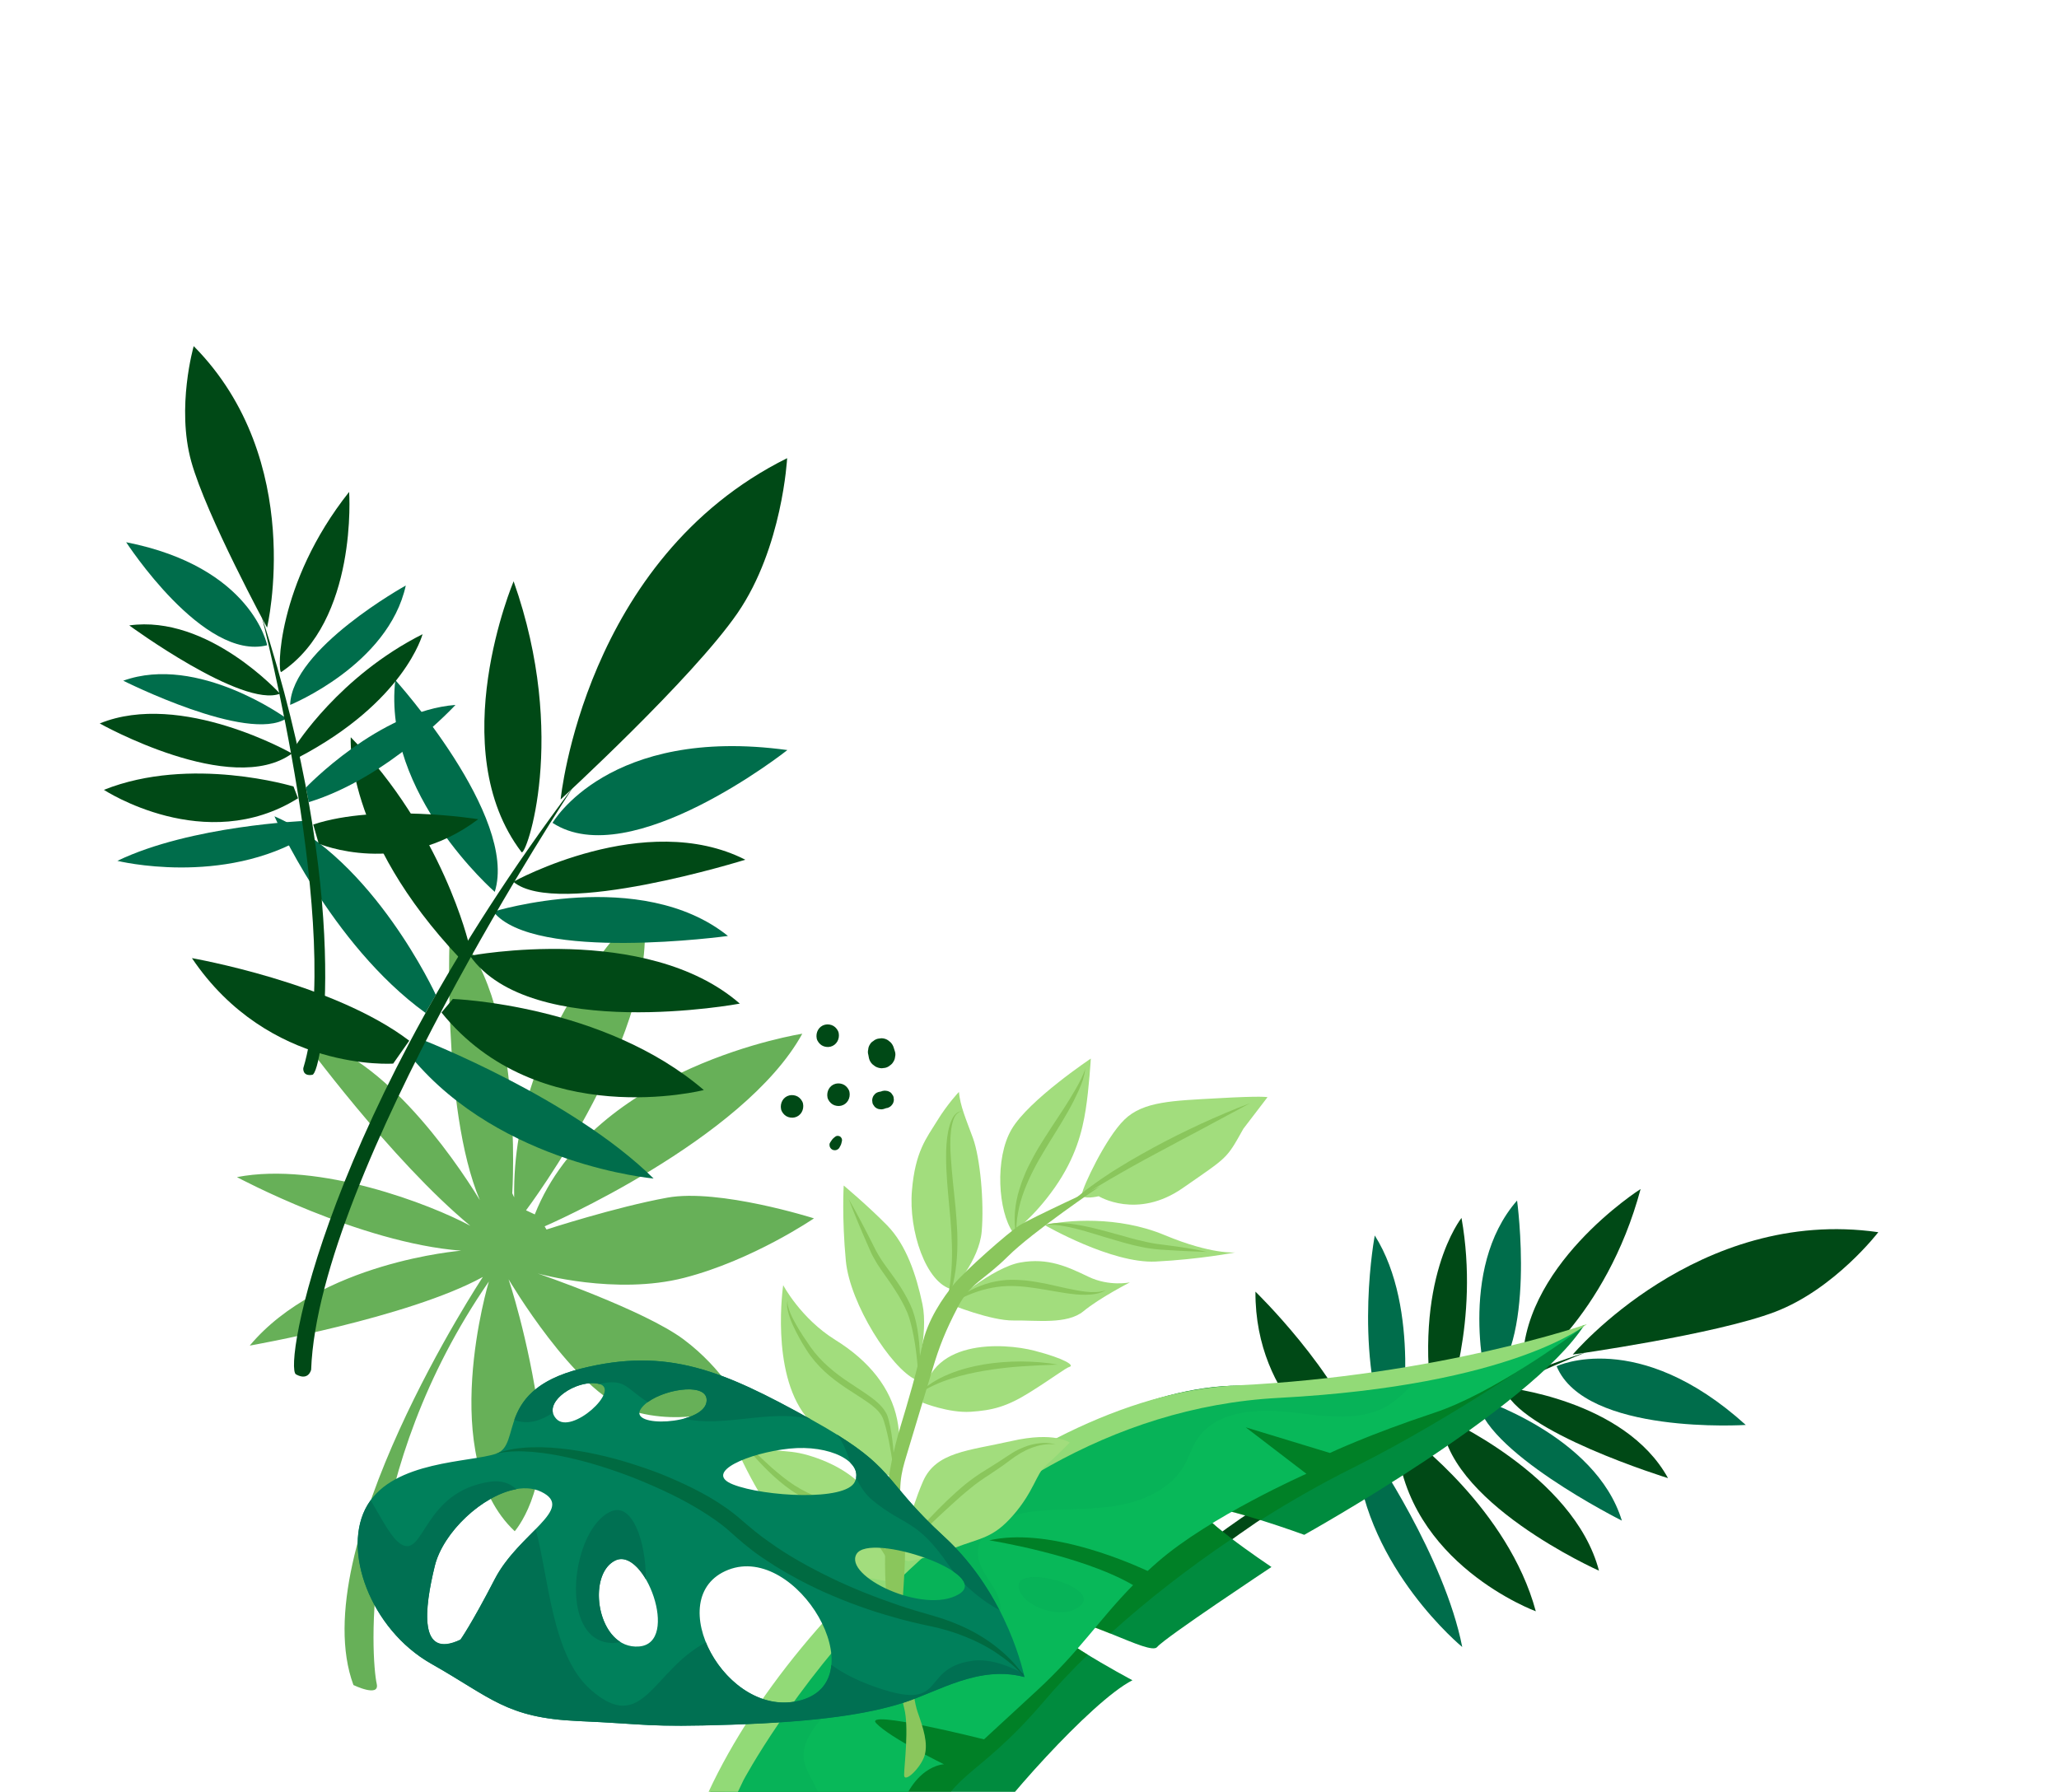 <svg width="856" height="745" viewBox="0 0 856 745" fill="none" xmlns="http://www.w3.org/2000/svg">
<path d="M780.877 512.311C780.877 512.311 762.738 535.987 737.904 545.45C713.113 554.903 653.845 563.188 653.845 563.188C653.845 563.188 705.765 501.539 780.877 512.311Z" fill="#004916"/>
<path d="M633.069 570.208C633.192 572.514 667.795 547.622 682.055 494.36C682.012 494.371 630.794 526.975 633.069 570.208Z" fill="#004916"/>
<path d="M647.14 568.039C647.14 568.039 680.918 551.879 725.778 592.449C725.778 592.449 659.046 596.749 647.14 568.039Z" fill="#006D4B"/>
<path d="M693.455 614.565C693.455 614.565 630.269 595.107 625.192 576.775C625.192 576.775 675.41 581.675 693.455 614.565Z" fill="#004916"/>
<path d="M630.702 499.14C630.702 499.14 638.968 559.788 618.187 576.065C618.144 576.076 605.589 527.873 630.702 499.14Z" fill="#006D4B"/>
<path d="M614.025 581.192C614.025 581.192 663.399 596.568 674.261 632.231C674.261 632.231 615.486 602.818 614.025 581.192Z" fill="#006D4B"/>
<path d="M599.242 588.902C599.242 588.902 654.3 613.019 664.75 653.047C664.75 653.047 599.628 624.087 599.242 588.902Z" fill="#004916"/>
<path d="M601.133 585.493C601.133 585.493 615.262 549.538 607.598 506.38C607.598 506.38 587.028 532.044 595.997 587.84L601.133 585.493Z" fill="#004916"/>
<path d="M586.336 597.513C586.336 597.513 627.072 627.529 638.485 669.926C638.485 669.926 584.771 650.236 580.638 599.086L586.336 597.513Z" fill="#004916"/>
<path d="M582.406 593.188C582.406 593.188 590.821 544.193 571.541 513.675C571.541 513.675 562.872 559.298 576.139 596.141L582.406 593.188Z" fill="#006D4B"/>
<path d="M570.203 602.952C570.203 602.952 600.532 647.136 607.905 684.777C607.905 684.777 568.394 652.345 563.947 605.948L570.203 602.952Z" fill="#006D4B"/>
<path d="M566.394 600.749L557.639 604.009C557.639 604.009 521.682 582.961 521.935 537.03C521.935 537.03 556.307 570.345 566.394 600.749Z" fill="#004916"/>
<path d="M659.706 562.078C659.706 562.078 516.317 619.87 477.151 672.487C477.151 672.487 474.268 675.229 472.083 670.923C469.909 666.659 528.491 605.806 659.706 562.078Z" fill="#004916"/>
<path d="M658.672 550.883C658.672 550.883 594.552 581.926 521.896 576.355C449.197 570.794 342.773 659.461 300.533 734.8C258.293 810.14 277.571 905.588 296.904 899.756C316.238 893.923 350.012 881.567 369.408 856.336C388.848 831.095 403.307 805.183 403.593 784.125C403.593 784.125 353.952 758.048 365.273 755.333C376.595 752.619 398.368 779.21 406.05 765.865C413.742 752.564 453.611 707.284 470.806 698.6C470.806 698.6 425.868 674.82 437.934 673.064C450.001 671.307 478.041 688.575 481.073 684.787C484.105 680.999 528.593 651.51 528.593 651.51C528.593 651.51 492.178 627.188 500.702 626.644C509.225 626.101 542.223 638.134 542.223 638.134C542.223 638.134 636.276 585.85 658.672 550.883Z" fill="#008B3E"/>
<path opacity="0.39" d="M296.29 899.864C277.147 903.541 258.777 809.331 300.533 734.8C342.73 659.471 449.197 570.794 521.896 576.355C594.595 581.915 658.672 550.883 658.672 550.883C658.511 551.152 658.307 551.433 658.146 551.703C649.363 557.947 605.212 588.955 562.509 610.251C549.686 616.642 536.734 623.983 524.011 632.045C514.899 629.162 504.915 626.454 500.766 626.72C496.392 626.997 503.807 633.514 512.127 639.804C494.065 651.96 476.782 665.386 461.568 679.207C453.048 675.763 443.699 672.299 437.999 673.139C431.503 674.088 441.56 681.452 452.229 687.975C445.678 694.345 439.6 700.778 434.159 707.19C404.66 741.792 394.347 735.776 386.325 764.144C378.72 759.599 370.81 754.03 365.316 755.322C359.004 756.821 371.672 765.635 384.143 773.124C378.063 802.47 383.919 822.989 350.338 865.035C336.983 881.687 316.613 892.683 296.29 899.864Z" fill="#007000"/>
<path d="M658.426 551.542C659.276 550.915 659.739 550.569 659.739 550.569C659.352 550.85 658.932 551.185 658.426 551.542Z" fill="#08B859"/>
<path d="M323.72 707.699C381.904 629.443 456.05 576.354 521.896 576.355C585.404 576.35 645.122 560.574 658.426 551.541C651.753 556.521 620.239 579.488 596.211 587.42C569.188 596.38 552.896 604.104 552.896 604.104L517.907 593.443L543.116 612.753C543.116 612.753 502.961 630.52 481.247 649.461C479.816 650.693 478.439 651.956 477.137 653.154C465.532 647.83 434.397 635.19 411.29 640.415C411.29 640.415 449.569 646.49 471.059 659.039C456.719 673.602 449.101 686.289 431.026 702.939C409.088 723.174 409.088 723.173 409.088 723.173C409.088 723.173 358.49 710.396 364.288 716.496C370.086 722.596 392.457 733.549 392.457 733.549C392.457 733.549 378.555 733.66 372.596 758.026C368.787 773.648 372.247 791.93 369.672 810.632C357.845 807.7 331.693 803.749 308.829 818.306C308.829 818.306 345.079 816.506 365.799 826.362C363.825 831.625 361.108 836.846 357.335 842.058C336.221 871.02 289.931 905.178 281.281 895.398C272.664 885.563 265.536 785.956 323.72 707.699Z" fill="#08B859"/>
<g opacity="0.15">
<path d="M281.271 895.355C272.665 885.563 265.536 785.956 323.721 707.699C381.905 629.443 456.051 576.354 521.897 576.355C546.867 576.343 571.229 573.918 592.431 570.41C587.481 574.773 583.375 580.298 577.809 583.853C565.829 591.591 550.251 588.687 536.055 587.085C521.86 585.483 504.867 586.785 497.345 598.944C495.4 602.137 494.296 605.76 492.459 609.018C486.734 619.395 474.511 624.536 462.8 626.249C451.046 627.973 439.06 626.959 427.317 628.726C417.34 630.231 405.745 636.588 406.582 646.642C407.308 654.982 416.695 661.14 415.901 669.45C415.616 672.317 414.154 674.885 412.391 677.162C394.145 700.957 350.877 695.268 336.473 721.579C335.033 724.232 333.95 727.209 334.063 730.204C334.2 734.202 336.383 737.776 338.232 741.297C342.655 749.759 345.572 759.884 342.128 768.771C337.848 779.792 325.636 784.976 315.507 791.147C305.366 797.276 295.515 808.738 299.931 819.723C303.709 829.081 315.936 832.325 320.898 841.11C324.606 847.644 323.392 856.106 319.729 862.665C316.066 869.224 310.234 874.267 304.423 879.03C297.256 884.959 289.518 890.803 281.314 895.344C281.325 895.387 281.271 895.355 281.271 895.355Z" fill="#009551"/>
</g>
<path d="M659.728 550.526C659.728 550.526 598.188 571.984 513.48 576.047C422.941 580.433 314.104 681.712 286.664 764.871C259.459 847.146 281.681 944.097 288.566 949.236C295.451 954.375 303.665 943.692 303.665 943.692C303.665 943.692 254.972 850.613 309.079 740.163C309.079 740.163 389.43 588.736 531.594 581.198C629.448 576.023 659.728 550.526 659.728 550.526Z" fill="#92DA77"/>
<path opacity="0.15" d="M423.534 658.821C422.438 666.841 441.808 674.792 449.413 667.332C457.019 659.871 424.63 650.801 423.534 658.821Z" fill="#009551"/>
<path d="M191.716 519.999C149.379 516.734 98.507 489.409 98.507 489.409C132.808 482.785 179.288 500.861 195.523 509.647C162.476 482.322 125.248 431.307 125.248 431.307C157.242 436.261 188.013 480.197 199.47 498.939C183.323 460.667 187.078 384.986 187.078 384.986C218.325 412.26 212.968 496.134 212.968 496.134L213.758 497.814C212.641 427.713 267.103 377.063 267.103 377.063C276.416 426.587 218.692 503.215 218.692 503.215L222.327 504.911C246.831 443.203 333.538 429.793 333.538 429.793C309.229 474.086 226.42 509.883 226.42 509.883L227.209 511.196C227.209 511.196 255.923 501.856 277.437 497.948C298.952 494.041 338.395 506.558 338.395 506.558C338.395 506.558 312.95 523.965 284.416 531.29C255.881 538.615 223.567 529.48 223.567 529.48C223.567 529.48 267.8 544.64 284.224 556.907C300.702 569.206 308.24 584.398 308.24 584.398C308.24 584.398 284.333 593.903 261.591 586.206C238.849 578.509 211.437 531.894 211.437 531.894C211.437 531.894 219.692 556.3 224.113 588.223C228.535 620.147 213.994 636.639 213.994 636.639C181.178 605.866 203.237 532.814 203.237 532.814C148.761 611.786 154.343 689.789 156.613 700.076C157.949 705.926 146.937 700.589 146.937 700.589C126.037 643.995 200.744 530.922 200.744 530.922C169.835 547.918 103.826 559.459 103.826 559.459C132.948 524.63 191.716 519.999 191.716 519.999Z" fill="#67B058"/>
<path d="M456.773 497.359C456.773 497.359 472.719 507.181 491.705 493.967C510.692 480.753 509.714 482.145 516.922 469.287L526.953 456.175C526.953 456.175 524.915 455.543 506.263 456.621C487.599 457.657 475.282 457.873 467.45 465.527C459.575 473.193 450.074 493.686 449.831 496.359C449.556 499.086 456.773 497.359 456.773 497.359Z" fill="#A2DD7D"/>
<path d="M421.096 512.349C421.096 512.349 429.739 506.277 438.499 493.76C447.26 481.243 449.956 470.3 451.363 461.332C452.769 452.363 453.491 440.13 453.491 440.13C453.491 440.13 427.679 457.354 420.567 469.501C413.443 481.605 414.981 503.717 421.096 512.349Z" fill="#A2DD7D"/>
<path d="M395.92 536.102C395.92 536.102 407.085 524.217 408.131 511.994C409.176 499.771 407.505 481.497 404.494 473.183C401.451 464.923 399.222 459.894 398.651 453.989C398.651 453.989 393.94 458.933 389.588 466.032C385.236 473.131 380.483 478.636 379.122 495.062C377.696 511.596 384.934 533.6 395.92 536.102Z" fill="#A2DD7D"/>
<path d="M380.62 573.589C380.62 573.589 386.06 554.44 383.495 542.256C380.93 530.072 376.791 517.643 368.823 509.478C360.866 501.356 350.764 492.903 350.764 492.903C350.764 492.903 349.948 506.214 351.65 524.251C353.385 542.235 370.557 568.93 380.62 573.589Z" fill="#A2DD7D"/>
<path d="M372.331 614.717C372.331 614.717 375.553 602.77 372.955 590.091C370.346 577.368 361.672 566.036 347.28 557.106C332.888 548.176 325.6 534.341 325.6 534.341C325.6 534.341 320.275 570.14 334.965 588.8C349.686 607.407 368.307 612.568 372.331 614.717Z" fill="#A2DD7D"/>
<path d="M361.478 621.116C355.408 613.389 346.583 608.189 336.038 605.071C325.493 601.954 321.112 604.936 313.925 599.324C306.727 593.668 301.009 590.251 301.009 590.251C301.009 590.251 309.172 611.381 319.189 626.224C329.205 641.067 332.686 647.064 343.686 651.258C354.685 655.452 371.124 657.772 371.124 657.772C371.124 657.772 367.505 628.854 361.478 621.116Z" fill="#A2DD7D"/>
<path d="M377.65 649.118C377.65 649.118 385.214 648.037 396.532 643.674C407.851 639.311 412.755 639.679 421.219 629.987C429.683 620.294 430.834 612.856 434.578 609.53C438.365 606.193 444.723 599.781 444.723 599.781C444.723 599.781 438.356 595.061 420.463 599.156C402.56 603.207 389.1 603.619 383.723 615.925C378.346 628.231 373.542 647.907 373.542 647.907L377.65 649.118Z" fill="#A2DD7D"/>
<path d="M383.536 583.164C383.536 583.164 394.45 587.563 403.512 586.976C412.574 586.388 418.606 584.869 428.219 578.828C437.8 572.84 442.922 568.801 444.753 568.248C446.585 567.695 442.959 564.942 430.064 561.592C417.169 558.242 384.932 556.327 383.536 583.164Z" fill="#A2DD7D"/>
<path d="M395.102 542.311C395.102 542.311 411.904 549.167 421.398 549.021C430.935 548.864 443.558 550.771 450.402 545.198C457.192 539.592 469.736 533.18 469.736 533.18C469.736 533.18 461.215 535.005 452.564 530.861C443.914 526.716 435.738 522.819 424.125 524.92C412.468 527.031 395.102 542.311 395.102 542.311Z" fill="#A2DD7D"/>
<path d="M434.367 509.372C434.367 509.372 462.103 525.434 480.475 524.517C498.848 523.601 513.564 520.719 513.564 520.719C513.564 520.719 503.823 521.706 484.217 513.54C464.696 505.352 443.049 507.277 434.367 509.372Z" fill="#A2DD7D"/>
<path d="M457.25 493.252C457.25 493.252 429.329 512.107 419.034 522.353C408.739 532.598 403.502 533.275 398.25 543.35C392.999 553.425 390.467 559.928 387.735 569.093C384.96 578.269 378.971 598.152 376.829 605.29C374.686 612.428 372.983 618.035 375.489 633.808C377.996 649.58 373.356 670.452 375.818 678.951C378.236 687.46 379.119 704.971 381.48 711.799C383.885 718.616 385.9 724.799 384.39 729.899C382.836 735.01 375.79 741.779 375.869 737.91C375.905 734.052 377.989 717.948 375.873 710.095C373.801 702.232 372.665 681.898 370.939 674.681C369.224 667.507 368.314 664.987 368.016 654.889C367.717 644.792 368.456 623.895 368.964 618.452C369.482 613.052 371.361 603.047 374.286 593.375C377.211 583.703 381.346 569.923 383.375 559.423C385.404 548.923 392.23 539.277 396.606 533.913C400.983 528.549 419.221 512.362 424.011 509.368C428.801 506.375 457.25 493.252 457.25 493.252Z" fill="#8AC65C"/>
<path d="M519.662 458.699C512.704 461.276 505.931 464.219 499.19 467.292C495.82 468.828 492.525 470.483 489.177 472.105C485.882 473.76 482.598 475.458 479.336 477.242C476.074 479.026 472.865 480.842 469.668 482.701L464.899 485.598C464.102 486.074 463.306 486.549 462.52 487.068L460.206 488.613C457.095 490.634 454.071 492.816 451.1 495.031L446.763 498.552C445.386 499.815 444.052 501.067 442.686 502.374C448.616 497.902 454.914 494.162 461.254 490.411C467.606 486.703 474.033 483.114 480.536 479.643C487.028 476.129 493.542 472.701 500.045 469.23C506.623 465.695 513.126 462.224 519.662 458.699Z" fill="#8AC65C"/>
<path d="M501.828 520.514C496.19 519.231 490.531 518.411 484.85 517.689C481.972 517.36 479.266 516.987 476.496 516.356C473.725 515.725 470.997 515.084 468.269 514.259L459.999 511.989C457.207 511.272 454.447 510.501 451.601 509.935C448.798 509.358 445.919 508.846 443.02 508.614C440.132 508.425 437.157 508.441 434.389 509.276C437.255 509.012 440.09 509.352 442.882 509.886C445.664 510.376 448.424 511.147 451.13 511.886C453.858 512.711 456.575 513.493 459.314 514.361C462.042 515.186 464.813 516 467.573 516.771C470.333 517.542 473.158 518.205 476.047 518.76C478.915 519.229 481.89 519.58 484.713 519.693C490.404 520.093 496.095 520.309 501.828 520.514Z" fill="#8AC65C"/>
<path d="M451.149 444.11C451.032 444.918 450.753 445.63 450.442 446.396C450.163 447.108 449.798 447.841 449.476 448.564C448.778 449.977 448.026 451.357 447.231 452.749C445.673 455.478 443.975 458.197 442.266 460.873L437.032 468.835C435.281 471.522 433.572 474.197 431.885 476.959C430.241 479.71 428.716 482.569 427.287 485.449C426.611 486.948 425.924 488.404 425.388 489.914C425.12 490.669 424.755 491.402 424.541 492.189L423.79 494.486C421.861 500.654 421.216 507.369 422.477 513.649C422.337 507.27 423.554 501.006 425.753 495.183C427.984 489.306 430.895 483.761 434.204 478.345C437.417 472.908 440.942 467.621 444.1 461.969C445.69 459.185 447.119 456.306 448.45 453.404C449.083 451.916 449.716 450.428 450.209 448.929C450.627 447.311 451.152 445.759 451.149 444.11Z" fill="#8AC65C"/>
<path d="M395.102 542.311C399.85 539.328 404.986 537.164 410.297 535.872C412.936 535.253 415.629 534.849 418.345 534.715C421.017 534.592 423.766 534.77 426.493 535.045C431.958 535.639 437.38 536.793 442.953 537.635C445.713 538.039 448.548 538.379 451.425 538.342C454.249 538.272 457.222 537.89 459.666 536.495C456.995 537.351 454.204 537.367 451.466 537.048C448.739 536.773 446.022 536.174 443.316 535.619C440.599 535.02 437.883 534.422 435.112 533.791C432.363 533.246 429.582 532.755 426.747 532.415C423.89 532.173 421.045 531.973 418.168 532.194C415.302 532.457 412.447 532.947 409.744 533.857C404.283 535.645 399.223 538.478 395.102 542.311Z" fill="#8AC65C"/>
<path d="M399.776 462.091C398.881 461.996 397.999 462.493 397.375 463.108C397.181 463.249 397.041 463.422 396.901 463.594C396.762 463.767 396.622 463.94 396.482 464.112C396.256 464.49 395.988 464.878 395.816 465.288C394.989 466.917 394.561 468.674 394.176 470.421C393.504 473.935 393.305 477.513 393.322 481.037C393.324 488.139 394.08 495.143 394.685 502.093C395.387 509.064 395.895 515.992 395.768 522.944C395.64 529.895 394.769 536.804 393.197 543.661C395.804 537.093 397.3 530.118 397.805 523.026C398.057 519.48 398.083 515.945 397.969 512.4C397.812 508.866 397.568 505.353 397.239 501.862L396.164 491.41C395.792 487.93 395.516 484.471 395.284 481.002L395.139 478.426L395.08 475.829C395.056 474.094 395.128 472.38 395.33 470.634C395.499 468.942 395.798 467.217 396.355 465.61C396.484 465.211 396.71 464.834 396.838 464.435C397.075 464.1 397.246 463.691 397.537 463.388C398.15 462.73 398.871 462.136 399.776 462.091Z" fill="#8AC65C"/>
<path d="M439.676 567.374C434.674 566.434 429.598 566.109 424.5 566.064C419.414 566.063 414.284 566.438 409.264 567.245C404.211 568.105 399.213 569.364 394.443 571.345C389.704 573.271 385.172 576.017 381.644 579.655C385.885 576.845 390.45 574.779 395.157 573.273C397.527 572.492 399.929 571.841 402.352 571.277C404.776 570.712 407.222 570.234 409.689 569.841C412.145 569.406 414.634 569.1 417.123 568.793C419.612 568.487 422.079 568.278 424.601 568.101C429.557 567.769 434.579 567.512 439.676 567.374Z" fill="#8AC65C"/>
<path d="M381.994 576.68C382.281 574.912 382.375 573.102 382.437 571.345C382.541 569.577 382.506 567.799 382.514 566.01C382.443 562.454 382.264 558.833 381.783 555.289C381.346 551.733 380.628 548.157 379.383 544.667C378.711 542.912 377.932 541.275 377.078 539.703C376.213 538.088 375.316 536.527 374.343 535.031C372.387 531.995 370.195 529.111 368.153 526.281C367.105 524.849 366.143 523.396 365.268 521.921C364.803 521.168 364.435 520.435 364.014 519.671L362.824 517.313C359.623 510.971 356.335 504.651 352.811 498.482C355.355 505.127 358.115 511.718 360.993 518.232L362.065 520.666C362.454 521.484 362.844 522.303 363.319 523.099C364.184 524.714 365.168 526.254 366.183 527.739C368.215 530.71 370.343 533.519 372.191 536.49C373.152 537.943 374.039 539.461 374.882 540.99C375.725 542.518 376.493 544.112 377.154 545.641C378.452 548.796 379.181 552.233 379.866 555.68C380.508 559.138 380.977 562.64 381.318 566.174C381.482 567.92 381.658 569.708 381.78 571.465C381.867 572.359 381.901 573.221 381.946 574.126C381.958 574.902 382.046 575.796 381.994 576.68Z" fill="#8AC65C"/>
<path d="M438.83 600.578C435.498 599.539 431.781 599.879 428.387 600.78C426.664 601.214 425.016 601.95 423.412 602.675C422.594 603.064 421.829 603.486 421.076 603.95L418.826 605.388C415.963 607.3 413.089 609.17 410.107 610.975C407.168 612.769 404.197 614.8 401.453 617.004C396.029 621.486 391.07 626.355 386.294 631.407C383.906 633.933 381.637 636.566 379.433 639.275C378.357 640.646 377.282 642.016 376.272 643.462C375.261 644.908 374.294 646.343 373.542 647.907C374.553 646.461 375.704 645.209 376.844 643.914C377.984 642.619 379.189 641.399 380.383 640.136C382.781 637.653 385.245 635.245 387.762 632.87C390.28 630.494 392.754 628.13 395.337 625.83C397.865 623.498 400.447 621.198 403.116 619.059C405.72 616.845 408.497 614.954 411.414 613.074C414.321 611.15 417.216 609.184 419.982 607.067C422.673 605.014 425.568 603.231 428.745 602.018C431.922 600.806 435.37 600.121 438.83 600.578Z" fill="#8AC65C"/>
<path d="M372.955 657.036C372.631 656.66 372.587 656.121 372.424 655.658L372.012 654.204C371.719 653.224 371.427 652.243 371.145 651.306C370.516 649.357 369.726 647.494 368.807 645.664C366.968 642.003 364.634 638.558 361.741 635.621C361.05 634.879 360.273 634.158 359.506 633.481C359.139 633.115 358.74 632.803 358.373 632.438L357.164 631.459C356.398 630.781 355.524 630.223 354.682 629.61C353.808 629.051 352.967 628.438 352.061 627.933C348.457 625.817 344.586 624.455 340.898 622.91C337.22 621.408 333.629 619.7 330.349 617.594C327.026 615.498 323.993 612.917 320.96 610.336C314.991 605.013 309.334 599.289 303.816 593.394C308.537 599.948 313.764 606.146 319.594 611.826C322.509 614.666 325.606 617.322 328.995 619.676C332.415 621.976 336.168 623.78 339.911 625.358C343.685 626.881 347.449 628.179 350.857 630.069C354.299 631.906 357.396 634.379 360.31 637.036C363.149 639.757 365.623 642.846 367.676 646.269C368.703 647.981 369.612 649.768 370.477 651.566C370.888 652.471 371.31 653.418 371.678 654.334L372.263 655.744C372.457 656.154 372.631 656.66 372.955 657.036Z" fill="#8AC65C"/>
<path d="M327.518 540.685C327.089 541.527 327.209 542.55 327.254 543.456C327.396 544.382 327.591 545.341 327.862 546.235C328.372 548.077 329.087 549.821 329.876 551.501C331.466 554.904 333.304 558.198 335.336 561.352C337.389 564.592 339.905 567.487 342.669 570.09C345.432 572.693 348.519 574.94 351.615 577.046C354.755 579.142 357.938 581.044 360.894 583.14C363.851 585.236 366.592 587.57 367.482 590.92C368.056 592.654 368.501 594.421 368.914 596.241C369.359 598.008 369.685 599.85 370.012 601.692C370.697 605.323 371.21 608.997 371.691 612.725C371.803 608.985 371.646 605.267 371.294 601.507C370.91 597.8 370.429 594.072 369.453 590.378C369.225 589.473 368.921 588.45 368.413 587.524C367.916 586.641 367.333 585.78 366.685 585.027C365.389 583.52 363.889 582.294 362.356 581.122C359.313 578.865 356.12 576.92 353.077 574.845C346.927 570.804 341.25 566.094 337.058 560.185C334.973 557.182 332.866 554.093 331.05 550.885C330.142 549.281 329.277 547.666 328.573 545.964C328.227 545.135 327.913 544.252 327.685 543.347C327.479 542.528 327.24 541.58 327.518 540.685Z" fill="#8AC65C"/>
<path d="M327.239 190.497C327.239 190.497 325.333 227.68 306.62 254.892C287.906 282.104 233.077 332.389 233.077 332.389C233.077 332.389 242.846 232.374 327.239 190.497Z" fill="#004916"/>
<path d="M216.832 354.305C218.55 356.576 236.468 306.561 213.528 241.683C213.528 241.683 184.059 311.332 216.832 354.305Z" fill="#004916"/>
<path d="M229.71 342.126C229.71 342.126 252.927 301.683 327.337 311.853C327.347 311.896 262.089 363.342 229.71 342.126Z" fill="#006D4B"/>
<path d="M309.863 357.448C309.863 357.448 231.527 381.9 213.428 366.618C213.417 366.575 268.238 336.27 309.863 357.448Z" fill="#004916"/>
<path d="M164.351 282.755C164.351 282.755 215.512 339.424 205.686 370.813C205.686 370.813 158.896 330.042 164.351 282.755Z" fill="#006D4B"/>
<path d="M205.097 379.026C205.097 379.026 266.448 360.09 302.634 389.144C302.634 389.144 221.807 400.248 205.097 379.026Z" fill="#006D4B"/>
<path d="M195.377 397.375C195.377 397.375 268.71 383.439 307.566 417.273C307.577 417.316 220.573 433.367 195.377 397.375Z" fill="#004916"/>
<path d="M194.948 392.58C194.948 392.58 184.077 345.602 145.826 306.529C145.826 306.529 142.849 347.464 191.338 398.621L194.948 392.58Z" fill="#004916"/>
<path d="M188.264 415.341C188.264 415.341 251.097 417.568 292.607 453.208C292.607 453.208 223.819 470.81 183.543 420.975L188.264 415.341Z" fill="#004916"/>
<path d="M181.192 413.64C181.192 413.64 155.303 357.249 114.104 339.4C114.104 339.4 137.325 392.477 176.895 421.138L181.192 413.64Z" fill="#006D4B"/>
<path d="M175.578 432.283C175.578 432.283 237.706 456.452 271.723 489.994C271.723 489.994 208.464 484.438 171.237 439.792L175.578 432.283Z" fill="#006D4B"/>
<path d="M170.137 432.692L163.461 442.209C163.461 442.209 111.837 445.911 79.788 398.357C79.799 398.4 138.389 408.522 170.137 432.692Z" fill="#004916"/>
<path d="M238.348 327.121C238.348 327.121 132.343 487.667 129.352 569.479C129.352 569.479 128.326 574.319 123.062 571.43C117.809 568.583 134.92 464.611 238.348 327.121Z" fill="#004916"/>
<path d="M361.264 439.993C361.188 439.508 361.068 439.034 360.992 438.549C360.764 437.827 360.763 437.095 360.945 436.361C360.997 435.661 361.19 434.971 361.588 434.367C361.932 433.73 362.394 433.201 363.04 432.855C363.6 432.348 364.256 432.045 364.989 431.86C365.474 431.784 365.969 431.751 366.454 431.674C367.424 431.705 368.308 431.941 369.128 432.467C369.474 432.747 369.873 433.059 370.218 433.338C370.898 434.037 371.385 434.877 371.624 435.825C371.786 436.288 371.906 436.762 372.068 437.225C372.296 437.947 372.297 438.68 372.115 439.413C372.062 440.113 371.827 440.814 371.429 441.419C371.085 442.055 370.58 442.595 369.988 442.973C369.428 443.48 368.771 443.783 368.039 443.968C367.554 444.044 367.058 444.077 366.573 444.154C365.603 444.123 364.665 443.855 363.856 443.372C363.468 443.103 363.112 442.78 362.723 442.512C362 441.823 361.513 440.984 361.264 439.993Z" fill="#004916"/>
<path d="M349.736 459.712C348.573 460.005 347.193 459.803 346.168 459.191C345.197 458.61 344.268 457.47 344.018 456.296C343.529 453.807 344.85 451.229 347.435 450.578C348.598 450.285 349.978 450.487 351.003 451.099C351.974 451.68 352.903 452.82 353.153 453.995C353.653 456.526 352.278 459.072 349.736 459.712Z" fill="#004916"/>
<path d="M365.385 453.984C365.643 453.919 365.913 453.897 366.214 453.821C366.343 453.788 366.473 453.756 366.613 453.766C366.656 453.755 366.742 453.733 366.785 453.723C366.828 453.712 366.828 453.712 366.871 453.701C367.518 453.538 368.121 453.569 368.757 453.73C369.059 453.837 369.318 453.955 369.631 454.106C367.822 455.111 366.057 456.106 364.237 457.068C364.204 456.755 364.258 456.421 364.365 456.119C364.472 455.817 364.633 455.548 364.74 455.246C364.955 454.825 365.278 454.469 365.719 454.22C366.096 453.896 366.494 453.658 367.022 453.571C367.496 453.452 367.992 453.419 368.477 453.526C368.94 453.546 369.393 453.707 369.825 453.965C370.245 454.18 370.602 454.503 370.85 454.944C371.174 455.321 371.412 455.719 371.499 456.247C371.532 456.559 371.576 456.915 371.609 457.227C371.588 457.874 371.417 458.467 371.095 459.006C370.879 459.244 370.718 459.514 370.503 459.751C370.019 460.194 369.459 460.518 368.813 460.681C368.5 460.714 368.145 460.757 367.832 460.79C367.326 460.78 366.895 460.706 366.463 460.448C366.01 460.287 365.622 460.018 365.309 459.685C365.071 459.47 364.866 459.201 364.747 458.91C366.816 458.939 368.842 458.978 370.901 458.964C370.728 459.19 370.524 459.471 370.309 459.708C369.986 460.064 369.588 460.302 369.125 460.465C368.964 460.551 368.791 460.595 368.587 460.692C368.5 460.714 368.457 460.725 368.371 460.746C368.242 460.779 368.113 460.811 367.994 460.887C367.736 460.952 367.488 461.06 367.186 461.136C366.712 461.256 366.217 461.289 365.732 461.182C365.268 461.161 364.815 461 364.384 460.743C363.952 460.485 363.607 460.205 363.358 459.764C363.034 459.387 362.786 458.946 362.709 458.461C362.676 458.148 362.633 457.793 362.6 457.48C362.62 456.834 362.792 456.241 363.103 455.658C363.318 455.421 363.479 455.151 363.694 454.914C364.168 454.428 364.738 454.147 365.385 453.984Z" fill="#004916"/>
<path d="M345.252 435.182C344.089 435.475 342.709 435.272 341.684 434.66C340.713 434.08 339.784 432.939 339.534 431.765C339.045 429.276 340.366 426.698 342.951 426.047C344.114 425.754 345.494 425.956 346.519 426.569C347.49 427.149 348.419 428.29 348.669 429.464C349.169 431.995 347.794 434.541 345.252 435.182Z" fill="#004916"/>
<path d="M330.432 464.575C329.268 464.868 327.889 464.666 326.864 464.053C325.893 463.473 324.964 462.333 324.714 461.158C324.225 458.67 325.545 456.092 328.131 455.441C329.294 455.148 330.674 455.35 331.699 455.962C332.67 456.542 333.599 457.683 333.848 458.857C334.349 461.389 332.974 463.935 330.432 464.575Z" fill="#004916"/>
<path d="M345.15 474.981C345.387 474.647 345.58 474.323 345.817 473.989C345.913 473.827 346.064 473.697 346.161 473.535C346.161 473.535 346.161 473.535 346.204 473.525C346.204 473.525 346.247 473.514 346.236 473.471C346.268 473.417 346.311 473.406 346.344 473.352C346.419 473.287 346.494 473.222 346.57 473.158C346.72 473.028 346.871 472.898 347.022 472.769C347.14 472.693 347.291 472.564 347.409 472.488C347.603 472.347 347.861 472.282 348.088 472.271C348.26 472.228 348.4 472.238 348.551 472.292C348.788 472.324 348.982 472.367 349.198 472.495C349.317 472.603 349.435 472.711 349.543 472.775C349.619 472.893 349.749 473.044 349.824 473.163C349.965 473.356 350.03 473.615 350.041 473.841C350.095 474.057 350.063 474.294 349.988 474.542C349.849 475.081 349.764 475.652 349.517 476.127C349.334 476.493 349.141 476.817 348.958 477.184C348.84 477.443 348.614 477.637 348.378 477.788C348.152 477.983 347.904 478.091 347.602 478.167C347.301 478.243 347.031 478.265 346.74 478.201C346.46 478.18 346.212 478.105 345.942 477.944C345.781 477.847 345.651 477.696 345.489 477.599C345.23 477.298 345.014 476.986 344.916 476.598C344.916 476.415 344.862 476.2 344.861 476.016C344.817 475.661 344.914 475.316 345.15 474.981Z" fill="#004916"/>
<path d="M80.531 143.906C80.531 143.906 73.227 169.298 79.517 191.907C85.808 214.516 111.022 260.952 111.022 260.952C111.022 260.952 127.57 191.488 80.531 143.906Z" fill="#004916"/>
<path d="M116.95 279.391C115.26 280.504 114.783 242.775 145.148 204.518C145.148 204.518 148.886 258.104 116.95 279.391Z" fill="#004916"/>
<path d="M111.077 268.269C111.077 268.269 104.812 235.756 52.451 225.439C52.494 225.428 84.46 275.02 111.077 268.269Z" fill="#006D4B"/>
<path d="M53.741 260.03C53.741 260.03 100.735 294.518 116.426 288.412C116.383 288.423 86.581 255.424 53.741 260.03Z" fill="#004916"/>
<path d="M168.7 243.445C168.7 243.445 121.243 269.695 120.627 293.082C120.627 293.082 161.442 276.478 168.7 243.445Z" fill="#006D4B"/>
<path d="M119.107 298.688C119.107 298.688 82.278 271.812 51.24 283.021C51.283 283.01 102.993 309.116 119.107 298.688Z" fill="#006D4B"/>
<path d="M121.406 313.276C121.406 313.276 75.375 286.976 41.464 300.788C41.464 300.788 96.2 331.63 121.406 313.276Z" fill="#004916"/>
<path d="M122.824 310.169C122.824 310.169 140.985 281.126 175.677 263.681C175.677 263.681 168.248 291.854 123.868 315.038L122.824 310.169Z" fill="#004916"/>
<path d="M122.024 327.004C122.024 327.004 79.293 313.987 43.195 328.395C43.195 328.395 85.359 356.081 123.897 331.894L122.024 327.004Z" fill="#004916"/>
<path d="M127.176 327.447C127.176 327.447 157.585 295.548 189.361 293.088C189.361 293.088 161.482 323.388 128.34 333.523L127.176 327.447Z" fill="#006D4B"/>
<path d="M126.683 341.318C126.683 341.318 79.366 343.202 48.797 357.913C48.797 357.913 92.592 368.784 127.88 347.34L126.683 341.318Z" fill="#006D4B"/>
<path d="M130.221 342.81L132.498 350.76C132.498 350.76 166.32 365.151 198.811 340.608C198.811 340.608 157.115 333.882 130.221 342.81Z" fill="#004916"/>
<path d="M108.761 256.16C108.761 256.16 142.911 388.459 126.091 444.107C126.091 444.107 125.644 447.611 129.857 446.87C134.037 446.184 146.514 372.384 108.761 256.16Z" fill="#004916"/>
<path d="M152.774 625.713C163.83 607.211 195.44 608.092 206.286 604.398C217.131 600.704 205.528 578.104 241.506 569.042C277.484 559.979 300.596 569.874 337.079 590.101C373.562 610.329 365.713 614.277 392.537 638.907C419.361 663.538 425.876 697.226 425.876 697.226C406.965 692.183 390.108 703.303 375.6 707.92C361.049 712.547 340.299 715.849 304.307 717.034C268.314 718.219 269.939 716.848 240.15 715.554C210.393 714.206 204.365 705.918 179.197 691.684C154.062 677.396 141.761 644.204 152.774 625.713ZM398.571 662.864C413.094 654.303 361.593 636.85 356.092 646.117C350.58 655.341 384.049 671.425 398.571 662.864ZM355.424 615.998C359.106 607.693 344.932 600.541 328.145 602.295C311.315 604.06 292.018 612.22 304.775 617.209C317.544 622.24 351.785 624.291 355.424 615.998ZM333.127 706.842C364.267 698.036 331.394 641.571 302.802 652.668C274.22 663.808 301.987 715.648 333.127 706.842ZM293.69 583.023C295.43 573.558 271.815 577.857 266.43 585.766C261.055 593.718 291.961 592.531 293.69 583.023ZM249.158 575.408C240.09 573.064 224.924 583.07 231.273 589.902C237.589 596.788 258.225 577.752 249.158 575.408ZM265.7 684.557C282.984 683.136 267.921 642.804 255.733 648.807C243.512 654.864 248.417 685.978 265.7 684.557ZM191.433 681.683C191.433 681.683 195.787 675.683 205.71 656.505C215.591 637.337 239.562 627.358 225.033 620.25C210.504 613.141 185.139 633.231 180.774 651.01C176.42 668.831 173.925 690.034 191.433 681.683Z" fill="#00805B"/>
<path d="M253.876 683.092C231.791 681.644 237.625 635.315 254.112 628.367C262.889 624.644 268.532 640.864 268.517 656.63C264.993 650.645 260.18 646.634 255.744 648.851C245.676 653.815 247.246 675.872 257.841 682.643C256.613 683.044 255.32 683.186 253.876 683.092Z" fill="#007052"/>
<path d="M240.15 715.553C210.393 714.205 204.365 705.918 179.197 691.684C154.019 677.406 141.718 644.214 152.785 625.756C153.204 625.054 153.677 624.385 154.118 623.77C158.766 631.672 162.8 639.683 166.737 642.036C176.555 647.903 175.761 620.014 203.903 616.041C208.417 615.408 211.933 616.63 214.685 619.19C200.712 621.564 184.176 637.048 180.752 651.107C176.387 668.885 173.903 690.131 191.411 681.78C191.411 681.78 195.765 675.78 205.689 656.601C210.124 648.015 217.365 641.288 222.722 635.815C228.245 656.647 229.508 688.221 245.396 702.364C267.308 721.863 271.225 694.483 293.458 682.88C299.606 698.011 315.861 711.787 333.095 706.896C341.259 704.564 345.032 698.986 345.613 692.196C349.691 695.109 354.945 698.139 362.612 700.927C394.694 712.595 381.686 694.06 403.718 690.573C410.591 689.483 418.226 691.958 425.529 695.847C425.757 696.752 425.844 697.279 425.844 697.279C406.932 692.237 390.076 703.357 375.568 707.973C361.017 712.601 340.266 715.903 304.274 717.088C268.325 718.262 269.939 716.847 240.15 715.553Z" fill="#007052"/>
<path d="M425.876 697.225C424.546 695.04 422.905 693.07 421.177 691.123C419.417 689.229 417.549 687.454 415.531 685.809C411.581 682.497 407.158 679.671 402.498 677.362C397.838 675.053 392.932 673.219 387.896 671.784C383.044 670.349 378.225 669.042 373.448 667.359C363.926 664.121 354.565 660.431 345.537 656.061C336.552 651.68 327.739 646.889 319.722 641.073L316.701 638.902L313.787 636.611C312.815 635.848 311.887 635.074 310.948 634.256L308.088 631.815C304.03 628.255 299.66 625.278 295.14 622.613C290.63 619.992 285.971 617.683 281.225 615.579C276.523 613.465 271.691 611.566 266.796 609.958C257.015 606.602 246.989 604.088 236.78 602.673C231.66 601.992 226.519 601.592 221.336 601.752C218.782 601.799 216.185 602.041 213.621 602.412C211.078 602.869 208.579 603.499 206.188 604.376C211.176 603.257 216.263 603.259 221.264 603.649C226.276 604.082 231.245 604.892 236.151 605.993C241.056 607.094 245.919 608.39 250.706 609.933C255.494 611.476 260.217 613.127 264.908 615.016C274.204 618.814 283.329 623.022 291.755 628.277C295.941 630.888 300.03 633.662 303.539 636.856C307.327 640.255 311.386 643.815 315.648 646.728C317.773 648.254 319.996 649.619 322.143 651.048C324.354 652.37 326.588 653.778 328.864 654.991C333.362 657.57 338.011 659.835 342.724 661.993C347.459 664.054 352.226 666.06 357.1 667.765C359.526 668.666 361.974 669.47 364.422 670.274C366.902 671.024 369.339 671.785 371.851 672.481C376.789 673.895 381.813 675.103 386.837 676.129C391.721 677.144 396.476 678.558 401.113 680.414C405.74 682.227 410.216 684.536 414.402 687.331C418.557 690.179 422.55 693.297 425.876 697.225Z" fill="#006A41"/>
<path d="M337.078 590.101C319.892 585.724 301.058 593.721 284.315 589.829C289.13 588.57 293.092 586.289 293.7 583.066C295.194 574.808 277.471 577.027 269.302 582.98C259.775 576.811 259.93 573.06 249.114 575.418C241.125 573.352 228.357 580.876 229.824 587.425C224.893 590.592 219.67 592.595 213.793 590.364C216.538 582.707 222.116 573.925 241.462 569.052C277.483 559.978 300.585 569.83 337.078 590.101Z" fill="#007052"/>
<path d="M401.042 658.668C400.662 656.977 398.978 655.202 396.431 653.46C395.697 652.546 394.994 651.577 394.281 650.565C381.046 631.493 376.278 634.756 363.089 624.056C359.582 621.228 357.496 617.859 355.927 614.359C356.29 612.16 355.445 610.082 353.621 608.296C352.126 603.999 350.696 599.777 347.823 596.376C372.206 611.496 368.746 617.041 392.536 638.908C403.029 648.545 410.387 659.568 415.481 669.419C411.069 667.002 405.933 663.531 401.042 658.668Z" fill="#007052"/>
</svg>
